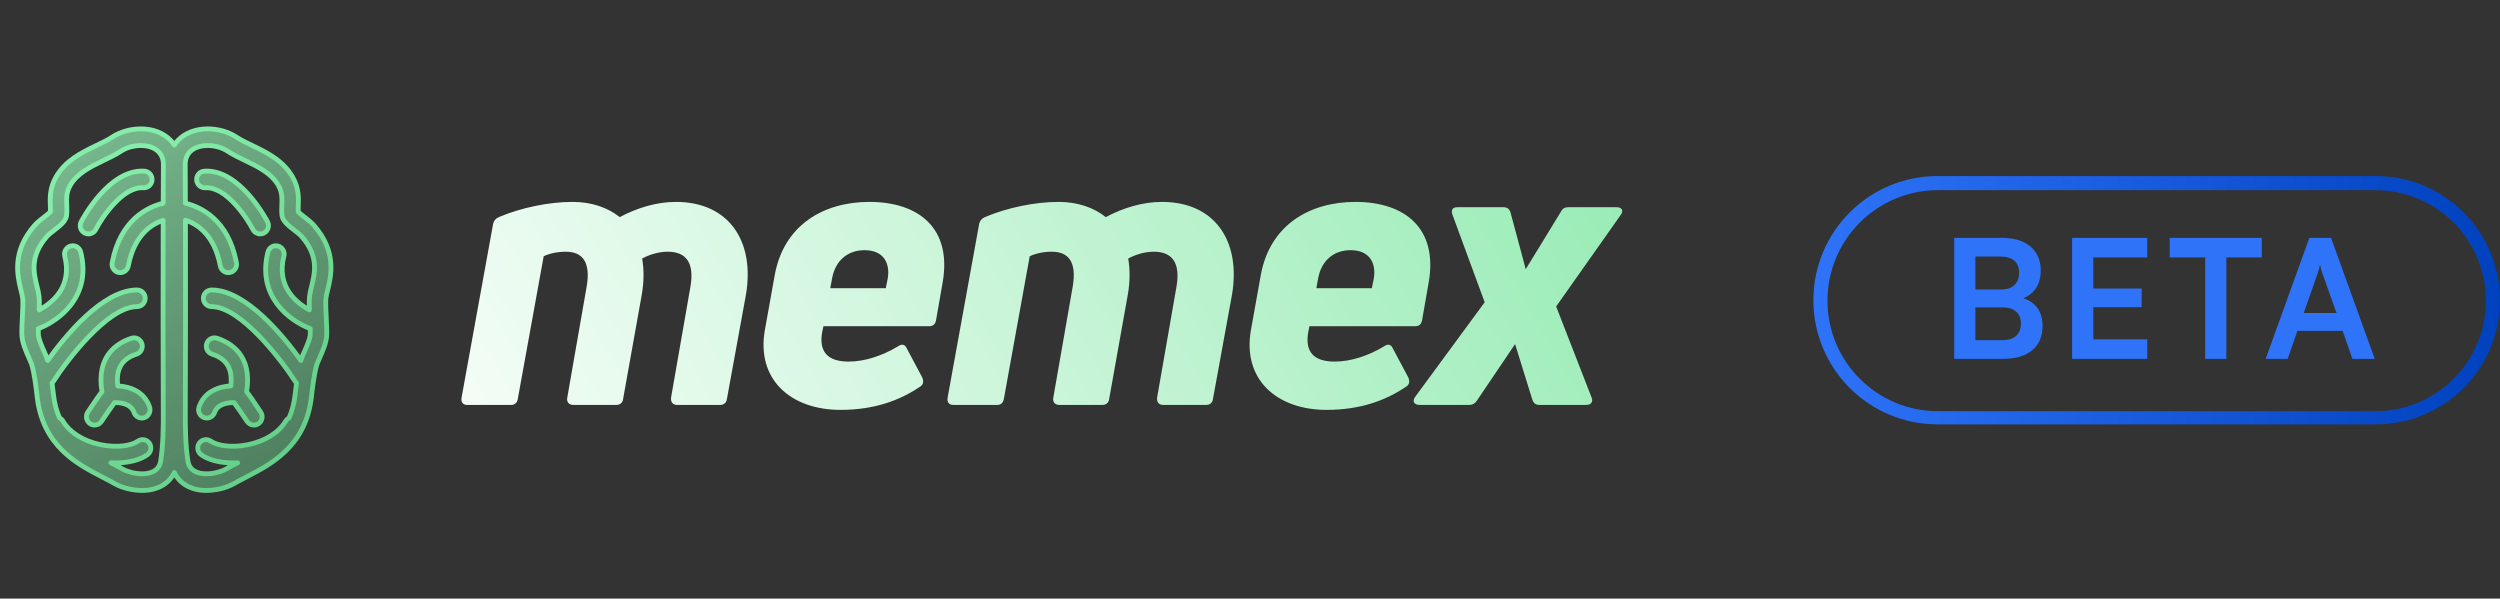 <svg width="142" height="34" viewBox="0 0 142 34" fill="none" xmlns="http://www.w3.org/2000/svg">
<rect x="0" y="0" width="142" height="34" fill="#333333" stroke="none"/>
<path fill-rule="evenodd" clip-rule="evenodd" d="M110.052 10C106.157 10 103 13.157 103 17.052C103 20.946 106.157 24.104 110.052 24.104H134.948C138.843 24.104 142 20.946 142 17.052C142 13.157 138.843 10 134.948 10H110.052ZM110.079 10.801C106.612 10.801 103.801 13.612 103.801 17.079C103.801 20.546 106.612 23.356 110.079 23.356H134.921C138.388 23.356 141.199 20.546 141.199 17.079C141.199 13.612 138.388 10.801 134.921 10.801H110.079Z" fill="url(#paint0_linear_20901_49368)"/>
<path d="M110.998 20.383V13.51H113.734C115.088 13.51 115.916 14.215 115.916 15.362C115.916 16.123 115.577 16.669 114.929 16.942C115.652 17.177 116.019 17.722 116.019 18.521C116.019 19.696 115.201 20.383 113.781 20.383H110.998ZM113.631 14.572H112.202V16.443H113.659C114.317 16.443 114.684 16.095 114.684 15.484C114.684 14.892 114.308 14.572 113.631 14.572ZM113.734 17.459H112.202V19.32H113.734C114.411 19.32 114.787 18.991 114.787 18.371C114.787 17.788 114.402 17.459 113.734 17.459ZM121.965 20.383H117.696V13.51H121.965V14.619H118.9V16.387H121.645V17.449H118.9V19.273H121.965V20.383ZM123.241 14.619V13.51H128.469V14.619H126.457V20.383H125.253V14.619H123.241ZM129.939 20.383H128.689L131.171 13.51H132.403L134.885 20.383H133.616L133.061 18.794H130.494L129.939 20.383ZM131.632 15.559L130.851 17.778H132.713L131.923 15.559C131.867 15.381 131.801 15.174 131.782 15.033C131.754 15.165 131.697 15.371 131.632 15.559Z" fill="#2E73F8"/>
<path d="M14.035 23.936C14.125 24.072 14.273 24.145 14.423 24.145C14.513 24.145 14.604 24.119 14.684 24.064C14.898 23.918 14.955 23.624 14.81 23.408C14.427 22.832 14.183 22.472 14.006 22.252C14.351 20.194 13.109 19.465 12.326 19.213C12.08 19.133 11.817 19.271 11.739 19.52C11.661 19.77 11.797 20.035 12.043 20.114C12.882 20.385 13.225 20.962 13.109 21.921C12.447 21.951 11.61 22.226 11.305 23.118C11.221 23.365 11.35 23.635 11.594 23.72C11.645 23.738 11.697 23.746 11.747 23.746C11.941 23.746 12.122 23.623 12.189 23.428C12.363 22.916 12.996 22.864 13.293 22.869C13.453 23.08 13.772 23.541 14.035 23.936Z" fill="url(#paint1_linear_20901_49368)" fill-opacity="0.8"/>
<path d="M14.368 13.036C14.452 13.197 14.614 13.289 14.782 13.289C14.855 13.289 14.93 13.271 14.999 13.234C15.228 13.112 15.315 12.826 15.195 12.595C15.131 12.473 13.613 9.59 11.605 9.721C11.348 9.738 11.152 9.962 11.168 10.223C11.184 10.484 11.413 10.681 11.663 10.666C12.833 10.585 14.01 12.352 14.368 13.036Z" fill="url(#paint2_linear_20901_49368)" fill-opacity="0.8"/>
<path d="M5.024 13.289C4.95 13.289 4.876 13.271 4.806 13.234C4.578 13.113 4.49 12.826 4.61 12.595C4.674 12.473 6.192 9.591 8.199 9.721C8.458 9.737 8.653 9.962 8.637 10.223C8.622 10.484 8.396 10.681 8.142 10.666C6.973 10.585 5.793 12.352 5.438 13.036C5.354 13.197 5.192 13.289 5.024 13.289Z" fill="url(#paint3_linear_20901_49368)" fill-opacity="0.8"/>
<path d="M5.376 24.145C5.286 24.145 5.195 24.119 5.115 24.064C4.901 23.918 4.844 23.624 4.989 23.408C5.371 22.832 5.616 22.472 5.793 22.252C5.447 20.194 6.689 19.465 7.473 19.213C7.719 19.133 7.981 19.271 8.06 19.52C8.138 19.769 8.002 20.035 7.756 20.114C6.917 20.385 6.573 20.962 6.689 21.921C7.352 21.95 8.191 22.225 8.497 23.119C8.581 23.366 8.451 23.635 8.207 23.72C8.157 23.738 8.105 23.747 8.055 23.747C7.861 23.747 7.68 23.623 7.613 23.428C7.435 22.908 6.801 22.86 6.506 22.868C6.347 23.078 6.028 23.54 5.764 23.936C5.674 24.072 5.526 24.145 5.376 24.145Z" fill="url(#paint4_linear_20901_49368)" fill-opacity="0.8"/>
<path fill-rule="evenodd" clip-rule="evenodd" d="M11.8 7.32C11.115 7.32 10.515 7.551 10.113 7.97C10.033 8.053 9.962 8.143 9.9 8.237C9.838 8.143 9.767 8.054 9.687 7.97C9.284 7.551 8.685 7.32 7.999 7.32C7.416 7.32 6.826 7.489 6.38 7.783C6.13 7.949 5.816 8.099 5.485 8.259L5.484 8.259C4.657 8.657 3.719 9.109 3.178 10.059C2.819 10.689 2.841 11.259 2.857 11.675L2.858 11.692C2.863 11.816 2.867 11.928 2.861 12.034C2.78 12.118 2.614 12.246 2.508 12.328C2.316 12.475 2.118 12.628 1.957 12.813C0.658 14.309 0.992 15.672 1.192 16.486C1.235 16.662 1.276 16.828 1.289 16.947C1.313 17.175 1.288 17.659 1.269 18.051L1.267 18.076C1.249 18.445 1.232 18.793 1.244 19.047C1.263 19.444 1.434 19.856 1.655 20.353C1.707 20.469 1.765 20.6 1.786 20.66C1.956 21.155 2.07 22.178 2.107 22.514C2.422 25.346 4.392 26.363 5.831 27.105L5.831 27.105C6.082 27.235 6.318 27.357 6.534 27.481C6.933 27.71 7.538 27.858 8.076 27.858C8.941 27.858 9.601 27.478 9.9 26.837C10.199 27.478 10.859 27.858 11.723 27.858C12.261 27.858 12.867 27.71 13.266 27.481C13.482 27.357 13.718 27.235 13.969 27.105L13.969 27.105C15.408 26.363 17.378 25.346 17.693 22.515C17.73 22.178 17.843 21.155 18.014 20.66C18.035 20.6 18.093 20.469 18.145 20.353C18.366 19.856 18.537 19.444 18.556 19.046C18.568 18.792 18.551 18.444 18.532 18.075L18.531 18.056C18.512 17.663 18.487 17.176 18.511 16.947C18.523 16.828 18.564 16.662 18.608 16.486C18.807 15.672 19.142 14.309 17.842 12.814C17.681 12.628 17.483 12.476 17.291 12.328C17.186 12.246 17.019 12.118 16.939 12.034C16.933 11.927 16.937 11.813 16.942 11.687L16.942 11.675C16.959 11.259 16.981 10.689 16.622 10.059C16.08 9.109 15.143 8.657 14.315 8.259L14.315 8.259C13.983 8.099 13.67 7.949 13.42 7.783C12.974 7.489 12.384 7.32 11.8 7.32ZM12.512 15.101C12.176 13.32 11.184 12.714 10.533 12.508C10.539 15.737 10.54 20.633 10.527 23.121C10.527 23.137 10.527 23.153 10.527 23.169L10.527 23.152L10.527 23.192L10.527 23.169L10.526 23.254C10.527 23.238 10.527 23.224 10.527 23.21L10.527 23.216C10.526 23.265 10.526 23.308 10.526 23.34L10.526 23.299L10.526 23.347V23.351C10.521 24.257 10.532 25.296 10.674 26.191C10.76 26.739 11.232 26.912 11.723 26.912C12.146 26.912 12.585 26.784 12.804 26.658C13.024 26.531 13.259 26.409 13.499 26.285C13.407 26.29 13.316 26.293 13.226 26.293C12.504 26.293 11.853 26.132 11.431 25.83C11.22 25.679 11.17 25.384 11.319 25.17C11.468 24.957 11.761 24.907 11.971 25.057C12.307 25.298 13.121 25.461 14.114 25.252C15.072 25.05 15.843 24.564 16.229 23.918C16.276 23.839 16.342 23.779 16.417 23.741C16.586 23.36 16.706 22.921 16.763 22.409C16.786 22.2 16.813 21.977 16.843 21.754C16.812 21.727 16.785 21.695 16.762 21.658C16.006 20.479 13.681 17.419 12.018 17.416C11.759 17.415 11.55 17.203 11.551 16.942C11.551 16.681 11.761 16.47 12.019 16.47H12.019C13.992 16.473 16.15 19.156 17.091 20.474C17.104 20.43 17.117 20.388 17.131 20.348C17.165 20.249 17.225 20.114 17.292 19.964C17.435 19.642 17.61 19.25 17.622 19C17.626 18.909 17.626 18.796 17.622 18.668C16.4 18.198 14.587 16.806 15.219 14.314C15.283 14.061 15.537 13.909 15.788 13.974C16.038 14.039 16.189 14.297 16.125 14.55C15.683 16.289 16.838 17.207 17.574 17.602C17.564 17.311 17.561 17.04 17.581 16.847C17.601 16.663 17.649 16.467 17.7 16.258C17.887 15.495 18.116 14.561 17.14 13.438C17.04 13.323 16.887 13.205 16.725 13.08C16.409 12.836 16.06 12.568 16.02 12.254C15.992 12.036 16 11.833 16.008 11.637C16.022 11.271 16.036 10.925 15.812 10.532C15.416 9.837 14.655 9.471 13.913 9.113C13.56 8.944 13.212 8.776 12.909 8.576C12.613 8.381 12.2 8.266 11.8 8.266C11.13 8.266 10.497 8.587 10.52 9.384C10.524 9.526 10.527 10.348 10.531 11.543C11.403 11.754 12.968 12.473 13.431 14.924C13.479 15.18 13.313 15.428 13.059 15.477C13.03 15.483 13 15.486 12.971 15.486C12.751 15.486 12.555 15.328 12.512 15.101ZM9.269 11.543C8.396 11.755 6.833 12.475 6.371 14.924C6.322 15.18 6.488 15.428 6.742 15.477C6.772 15.483 6.801 15.486 6.831 15.486C7.05 15.486 7.246 15.328 7.289 15.101C7.622 13.341 8.613 12.729 9.267 12.515C9.26 15.746 9.259 20.637 9.272 23.123L9.272 23.146L9.272 23.13L9.273 23.183L9.274 23.347V23.351C9.279 24.257 9.267 25.296 9.126 26.191C9.039 26.739 8.568 26.912 8.076 26.912C7.653 26.912 7.215 26.784 6.996 26.658C6.775 26.531 6.541 26.409 6.301 26.285C6.393 26.29 6.484 26.293 6.575 26.293C7.297 26.293 7.948 26.132 8.371 25.83C8.581 25.679 8.631 25.384 8.482 25.17C8.333 24.957 8.041 24.907 7.831 25.058C7.494 25.299 6.68 25.462 5.687 25.253C4.729 25.05 3.958 24.564 3.573 23.918C3.525 23.838 3.458 23.778 3.382 23.739C3.213 23.359 3.093 22.921 3.036 22.409C3.013 22.2 2.987 21.977 2.956 21.754C2.987 21.727 3.014 21.695 3.037 21.658C3.792 20.479 6.116 17.419 7.782 17.416C8.04 17.415 8.249 17.203 8.248 16.942C8.248 16.681 8.039 16.47 7.781 16.47H7.78C5.807 16.473 3.65 19.156 2.709 20.474C2.696 20.43 2.682 20.388 2.668 20.348C2.634 20.249 2.574 20.114 2.507 19.964C2.364 19.642 2.19 19.25 2.178 19C2.173 18.91 2.174 18.797 2.177 18.669C3.399 18.201 5.217 16.808 4.584 14.314C4.52 14.061 4.266 13.908 4.015 13.974C3.765 14.039 3.614 14.297 3.678 14.55C4.121 16.292 2.961 17.21 2.225 17.604C2.236 17.312 2.239 17.041 2.218 16.847C2.199 16.663 2.151 16.467 2.099 16.257C1.912 15.495 1.683 14.561 2.659 13.438C2.759 13.323 2.913 13.205 3.074 13.08C3.391 12.836 3.739 12.568 3.779 12.254C3.807 12.035 3.799 11.833 3.792 11.637C3.777 11.27 3.764 10.925 3.987 10.532C4.384 9.837 5.144 9.47 5.886 9.113C6.239 8.944 6.588 8.776 6.891 8.575C7.187 8.38 7.6 8.266 7.999 8.266C8.67 8.266 9.302 8.588 9.28 9.384C9.276 9.526 9.272 10.348 9.269 11.543ZM9.273 23.204L9.273 23.183L9.272 23.146L9.273 23.204ZM9.274 23.339C9.273 23.306 9.273 23.275 9.273 23.247L9.274 23.339Z" fill="url(#paint5_linear_20901_49368)" fill-opacity="0.8"/>
<path d="M10.527 23.169C10.527 23.153 10.527 23.137 10.527 23.121C10.54 20.633 10.539 15.737 10.533 12.508C11.184 12.714 12.176 13.32 12.512 15.101C12.555 15.328 12.751 15.486 12.971 15.486C13 15.486 13.03 15.483 13.059 15.477C13.313 15.428 13.479 15.18 13.431 14.924C12.968 12.473 11.403 11.754 10.531 11.543C10.527 10.348 10.524 9.526 10.52 9.384C10.497 8.587 11.13 8.266 11.8 8.266C12.2 8.266 12.613 8.381 12.909 8.576C13.212 8.776 13.56 8.944 13.913 9.113C14.655 9.471 15.416 9.837 15.812 10.532C16.036 10.925 16.022 11.271 16.008 11.637C16 11.833 15.992 12.036 16.02 12.254C16.06 12.568 16.409 12.836 16.725 13.08C16.887 13.205 17.04 13.323 17.14 13.438C18.116 14.561 17.887 15.495 17.7 16.258C17.649 16.467 17.601 16.663 17.581 16.847C17.561 17.04 17.564 17.311 17.574 17.602C16.838 17.207 15.683 16.289 16.125 14.55C16.189 14.297 16.038 14.039 15.788 13.974C15.537 13.909 15.283 14.061 15.219 14.314C14.587 16.806 16.4 18.198 17.622 18.668C17.626 18.796 17.626 18.909 17.622 19C17.61 19.25 17.435 19.642 17.292 19.964C17.225 20.114 17.165 20.249 17.131 20.348C17.117 20.388 17.104 20.43 17.091 20.474C16.15 19.156 13.992 16.473 12.019 16.47H12.019C11.761 16.47 11.551 16.681 11.551 16.942C11.55 17.203 11.759 17.415 12.018 17.416C13.681 17.419 16.006 20.479 16.762 21.658C16.785 21.695 16.812 21.727 16.843 21.754C16.813 21.977 16.786 22.2 16.763 22.409C16.706 22.921 16.586 23.36 16.417 23.741C16.342 23.779 16.276 23.839 16.229 23.918C15.843 24.564 15.072 25.05 14.114 25.252C13.121 25.461 12.307 25.298 11.971 25.057C11.761 24.907 11.468 24.957 11.319 25.17C11.17 25.384 11.22 25.679 11.431 25.83C11.853 26.132 12.504 26.293 13.226 26.293C13.316 26.293 13.407 26.29 13.499 26.285C13.259 26.409 13.024 26.531 12.804 26.658C12.585 26.784 12.146 26.912 11.723 26.912C11.232 26.912 10.76 26.739 10.674 26.191C10.532 25.296 10.521 24.257 10.526 23.351V23.347L10.526 23.299L10.526 23.34C10.526 23.308 10.526 23.265 10.527 23.216L10.527 23.21C10.527 23.224 10.527 23.238 10.526 23.254L10.527 23.169ZM10.527 23.169L10.527 23.152L10.527 23.192L10.527 23.169ZM9.272 23.146L9.272 23.123C9.259 20.637 9.26 15.746 9.267 12.515C8.613 12.729 7.622 13.341 7.289 15.101C7.246 15.328 7.05 15.486 6.831 15.486C6.801 15.486 6.772 15.483 6.742 15.477C6.488 15.428 6.322 15.18 6.371 14.924C6.833 12.475 8.396 11.755 9.269 11.543C9.272 10.348 9.276 9.526 9.28 9.384C9.302 8.588 8.67 8.266 7.999 8.266C7.6 8.266 7.187 8.38 6.891 8.575C6.588 8.776 6.239 8.944 5.886 9.113C5.144 9.47 4.384 9.837 3.987 10.532C3.764 10.925 3.777 11.27 3.792 11.637C3.799 11.833 3.807 12.035 3.779 12.254C3.739 12.568 3.391 12.836 3.074 13.08C2.913 13.205 2.759 13.323 2.659 13.438C1.683 14.561 1.912 15.495 2.099 16.257C2.151 16.467 2.199 16.663 2.218 16.847C2.239 17.041 2.236 17.312 2.225 17.604C2.961 17.21 4.121 16.292 3.678 14.55C3.614 14.297 3.765 14.039 4.015 13.974C4.266 13.908 4.52 14.061 4.584 14.314C5.217 16.808 3.399 18.201 2.177 18.669C2.174 18.797 2.173 18.91 2.178 19C2.19 19.25 2.364 19.642 2.507 19.964C2.574 20.114 2.634 20.249 2.668 20.348C2.682 20.388 2.696 20.43 2.709 20.474C3.65 19.156 5.807 16.473 7.78 16.47H7.781C8.039 16.47 8.248 16.681 8.248 16.942C8.249 17.203 8.04 17.415 7.782 17.416C6.116 17.419 3.792 20.479 3.037 21.658C3.014 21.695 2.987 21.727 2.956 21.754C2.987 21.977 3.013 22.2 3.036 22.409C3.093 22.921 3.213 23.359 3.382 23.739C3.458 23.778 3.525 23.838 3.573 23.918C3.958 24.564 4.729 25.05 5.687 25.253C6.68 25.462 7.494 25.299 7.831 25.058C8.041 24.907 8.333 24.957 8.482 25.17C8.631 25.384 8.581 25.679 8.371 25.83C7.948 26.132 7.297 26.293 6.575 26.293C6.484 26.293 6.393 26.29 6.301 26.285C6.541 26.409 6.775 26.531 6.996 26.658C7.215 26.784 7.653 26.912 8.076 26.912C8.568 26.912 9.039 26.739 9.126 26.191C9.267 25.296 9.279 24.257 9.274 23.351V23.347L9.273 23.183M9.272 23.146L9.272 23.13L9.273 23.183M9.272 23.146L9.273 23.183M9.272 23.146L9.273 23.204M9.273 23.183L9.273 23.204M9.273 23.204L9.273 23.247M9.273 23.247C9.273 23.275 9.273 23.306 9.274 23.339L9.273 23.247ZM10.113 7.97C10.515 7.551 11.115 7.32 11.8 7.32C12.384 7.32 12.974 7.489 13.42 7.783C13.67 7.949 13.983 8.099 14.315 8.259L14.315 8.259C15.143 8.657 16.08 9.109 16.622 10.059C16.981 10.689 16.959 11.259 16.942 11.675L16.942 11.687C16.937 11.813 16.933 11.927 16.939 12.034C17.019 12.118 17.186 12.246 17.291 12.328C17.483 12.476 17.681 12.628 17.842 12.814C19.142 14.309 18.807 15.672 18.608 16.486C18.564 16.662 18.523 16.828 18.511 16.947C18.487 17.176 18.512 17.663 18.531 18.056L18.532 18.075C18.551 18.444 18.568 18.792 18.556 19.046C18.537 19.444 18.366 19.856 18.145 20.353C18.093 20.469 18.035 20.6 18.014 20.66C17.843 21.155 17.73 22.178 17.693 22.515C17.378 25.346 15.408 26.363 13.969 27.105L13.969 27.105C13.718 27.235 13.482 27.357 13.266 27.481C12.867 27.71 12.261 27.858 11.723 27.858C10.859 27.858 10.199 27.478 9.9 26.837C9.601 27.478 8.941 27.858 8.076 27.858C7.538 27.858 6.933 27.71 6.534 27.481C6.318 27.357 6.082 27.235 5.831 27.105L5.831 27.105C4.392 26.363 2.422 25.346 2.107 22.514C2.07 22.178 1.956 21.155 1.786 20.66C1.765 20.6 1.707 20.469 1.655 20.353C1.434 19.856 1.263 19.444 1.244 19.047C1.232 18.793 1.249 18.445 1.267 18.076L1.269 18.051C1.288 17.659 1.313 17.175 1.289 16.947C1.276 16.828 1.235 16.662 1.192 16.486C0.992 15.672 0.658 14.309 1.957 12.813C2.118 12.628 2.316 12.475 2.508 12.328C2.614 12.246 2.78 12.118 2.861 12.034C2.867 11.928 2.863 11.816 2.858 11.692L2.857 11.675C2.841 11.259 2.819 10.689 3.178 10.059C3.719 9.109 4.657 8.657 5.484 8.259L5.485 8.259C5.816 8.099 6.13 7.949 6.38 7.783C6.826 7.489 7.416 7.32 7.999 7.32C8.685 7.32 9.284 7.551 9.687 7.97C9.767 8.054 9.838 8.143 9.9 8.237C9.962 8.143 10.033 8.053 10.113 7.97ZM4.806 13.234C4.876 13.271 4.95 13.289 5.024 13.289C5.192 13.289 5.354 13.197 5.438 13.036C5.793 12.352 6.973 10.585 8.142 10.666C8.396 10.681 8.622 10.484 8.637 10.223C8.653 9.962 8.458 9.737 8.199 9.721C6.192 9.591 4.674 12.473 4.61 12.595C4.49 12.826 4.578 13.113 4.806 13.234ZM14.423 24.145C14.273 24.145 14.125 24.072 14.035 23.936C13.772 23.541 13.453 23.08 13.293 22.869C12.996 22.864 12.363 22.916 12.189 23.428C12.122 23.623 11.941 23.746 11.747 23.746C11.697 23.746 11.645 23.738 11.594 23.72C11.35 23.635 11.221 23.365 11.305 23.118C11.61 22.226 12.447 21.951 13.109 21.921C13.225 20.962 12.882 20.385 12.043 20.114C11.797 20.035 11.661 19.77 11.739 19.52C11.817 19.271 12.08 19.133 12.326 19.213C13.109 19.465 14.351 20.194 14.006 22.252C14.183 22.472 14.427 22.832 14.81 23.408C14.955 23.624 14.898 23.918 14.684 24.064C14.604 24.119 14.513 24.145 14.423 24.145ZM5.115 24.064C5.195 24.119 5.286 24.145 5.376 24.145C5.526 24.145 5.674 24.072 5.764 23.936C6.028 23.54 6.347 23.078 6.506 22.868C6.801 22.86 7.435 22.908 7.613 23.428C7.68 23.623 7.861 23.747 8.055 23.747C8.105 23.747 8.157 23.738 8.207 23.72C8.451 23.635 8.581 23.366 8.497 23.119C8.191 22.225 7.352 21.95 6.689 21.921C6.573 20.962 6.917 20.385 7.756 20.114C8.002 20.035 8.138 19.769 8.06 19.52C7.981 19.271 7.719 19.133 7.473 19.213C6.689 19.465 5.447 20.194 5.793 22.252C5.616 22.472 5.371 22.832 4.989 23.408C4.844 23.624 4.901 23.918 5.115 24.064ZM14.782 13.289C14.614 13.289 14.452 13.197 14.368 13.036C14.01 12.352 12.833 10.585 11.663 10.666C11.413 10.681 11.184 10.484 11.168 10.223C11.152 9.962 11.348 9.738 11.605 9.721C13.613 9.59 15.131 12.473 15.195 12.595C15.315 12.826 15.228 13.112 14.999 13.234C14.93 13.271 14.855 13.289 14.782 13.289Z" stroke="url(#paint6_linear_20901_49368)" stroke-width="0.274" stroke-linejoin="round"/>
<path d="M35.2 12.332C36.215 11.792 37.316 11.468 38.396 11.468C41.376 11.468 42.888 13.671 42.37 16.737L41.29 22.654C41.269 22.87 41.117 23 40.901 23H38.461C38.202 23 38.094 22.827 38.115 22.59L39.217 16.284C39.454 14.902 38.958 14.297 37.921 14.297C37.403 14.297 36.863 14.47 36.474 14.685C36.582 15.29 36.582 16.003 36.453 16.737L35.394 22.654C35.373 22.87 35.221 23 35.006 23H32.565C32.306 23 32.176 22.827 32.22 22.59L33.321 16.284C33.559 14.902 33.105 14.297 32.133 14.297C31.658 14.297 31.183 14.405 30.881 14.556L29.412 22.654C29.369 22.892 29.239 23 29.023 23H26.54C26.302 23 26.173 22.849 26.216 22.59L28.008 12.72C28.052 12.547 28.138 12.418 28.332 12.332C29.607 11.792 31.183 11.468 32.522 11.468C33.602 11.468 34.531 11.792 35.2 12.332ZM44.007 15.614C44.525 12.785 46.771 11.468 49.384 11.468C52.149 11.468 54.114 12.936 53.531 16.111L53.164 18.206C53.12 18.422 52.991 18.53 52.775 18.53H46.771L46.706 18.832C46.49 19.977 47.009 20.538 48.197 20.538C49.147 20.538 50.14 20.192 51.004 19.674C51.22 19.523 51.393 19.545 51.501 19.782L52.386 21.445C52.473 21.661 52.451 21.855 52.257 21.963C51.09 22.762 49.622 23.281 47.743 23.281C44.914 23.281 42.949 21.553 43.445 18.746L44.007 15.614ZM50.421 15.83C50.572 14.966 50.205 14.21 49.104 14.21C48.175 14.21 47.462 14.772 47.268 15.787L47.16 16.37H50.313L50.421 15.83ZM62.807 12.332C63.823 11.792 64.924 11.468 66.004 11.468C68.984 11.468 70.496 13.671 69.978 16.737L68.898 22.654C68.876 22.87 68.725 23 68.509 23H66.069C65.809 23 65.701 22.827 65.723 22.59L66.824 16.284C67.062 14.902 66.565 14.297 65.529 14.297C65.01 14.297 64.47 14.47 64.082 14.685C64.19 15.29 64.19 16.003 64.06 16.737L63.002 22.654C62.98 22.87 62.829 23 62.613 23H60.173C59.914 23 59.784 22.827 59.827 22.59L60.929 16.284C61.166 14.902 60.713 14.297 59.741 14.297C59.266 14.297 58.791 14.405 58.488 14.556L57.02 22.654C56.977 22.892 56.847 23 56.631 23H54.148C53.91 23 53.78 22.849 53.824 22.59L55.616 12.72C55.659 12.547 55.746 12.418 55.94 12.332C57.214 11.792 58.791 11.468 60.13 11.468C61.209 11.468 62.138 11.792 62.807 12.332ZM71.615 15.614C72.133 12.785 74.379 11.468 76.992 11.468C79.756 11.468 81.722 12.936 81.138 16.111L80.771 18.206C80.728 18.422 80.599 18.53 80.383 18.53H74.379L74.314 18.832C74.098 19.977 74.616 20.538 75.804 20.538C76.754 20.538 77.748 20.192 78.612 19.674C78.828 19.523 79 19.545 79.108 19.782L79.994 21.445C80.08 21.661 80.059 21.855 79.864 21.963C78.698 22.762 77.23 23.281 75.351 23.281C72.522 23.281 70.556 21.553 71.053 18.746L71.615 15.614ZM78.029 15.83C78.18 14.966 77.813 14.21 76.711 14.21C75.783 14.21 75.07 14.772 74.876 15.787L74.768 16.37H77.921L78.029 15.83ZM91.823 11.77C92.126 11.77 92.234 11.964 92.061 12.202L88.39 17.407L90.398 22.568C90.506 22.827 90.376 23 90.096 23H87.439C87.224 23 87.094 22.892 87.029 22.676L86.057 19.545L83.898 22.741C83.79 22.914 83.638 23 83.444 23H80.637C80.313 23 80.205 22.784 80.377 22.547L84.33 17.169L82.494 12.18C82.407 11.921 82.516 11.77 82.775 11.77H85.388C85.604 11.77 85.733 11.856 85.798 12.072L86.662 15.29L88.67 12.008C88.757 11.835 88.886 11.77 89.102 11.77H91.823Z" fill="url(#paint7_linear_20901_49368)"/>
<defs>
<linearGradient id="paint0_linear_20901_49368" x1="103" y1="17.052" x2="142" y2="17.052" gradientUnits="userSpaceOnUse">
<stop stop-color="#D9D9D9"/>
<stop offset="0" stop-color="#2E73F8"/>
<stop offset="0.789" stop-color="#0A4BCA"/>
<stop offset="1" stop-color="#0041BE"/>
</linearGradient>
<linearGradient id="paint1_linear_20901_49368" x1="7.138" y1="5.46" x2="20.062" y2="23.821" gradientUnits="userSpaceOnUse">
<stop stop-color="#9BFABB" stop-opacity="0.85"/>
<stop offset="1" stop-color="#74E39A" stop-opacity="0.54"/>
</linearGradient>
<linearGradient id="paint2_linear_20901_49368" x1="7.138" y1="5.46" x2="20.062" y2="23.821" gradientUnits="userSpaceOnUse">
<stop stop-color="#9BFABB" stop-opacity="0.85"/>
<stop offset="1" stop-color="#74E39A" stop-opacity="0.54"/>
</linearGradient>
<linearGradient id="paint3_linear_20901_49368" x1="7.138" y1="5.46" x2="20.062" y2="23.821" gradientUnits="userSpaceOnUse">
<stop stop-color="#9BFABB" stop-opacity="0.85"/>
<stop offset="1" stop-color="#74E39A" stop-opacity="0.54"/>
</linearGradient>
<linearGradient id="paint4_linear_20901_49368" x1="7.138" y1="5.46" x2="20.062" y2="23.821" gradientUnits="userSpaceOnUse">
<stop stop-color="#9BFABB" stop-opacity="0.85"/>
<stop offset="1" stop-color="#74E39A" stop-opacity="0.54"/>
</linearGradient>
<linearGradient id="paint5_linear_20901_49368" x1="7.138" y1="5.46" x2="20.062" y2="23.821" gradientUnits="userSpaceOnUse">
<stop stop-color="#9BFABB" stop-opacity="0.85"/>
<stop offset="1" stop-color="#74E39A" stop-opacity="0.54"/>
</linearGradient>
<linearGradient id="paint6_linear_20901_49368" x1="6.612" y1="9.888" x2="18.662" y2="24.08" gradientUnits="userSpaceOnUse">
<stop stop-color="#85EDAA"/>
<stop offset="1" stop-color="#63CE87"/>
</linearGradient>
<linearGradient id="paint7_linear_20901_49368" x1="117.282" y1="-10.832" x2="28.111" y2="41.802" gradientUnits="userSpaceOnUse">
<stop stop-color="#6AE394"/>
<stop offset="1" stop-color="white"/>
</linearGradient>
</defs>
</svg>
